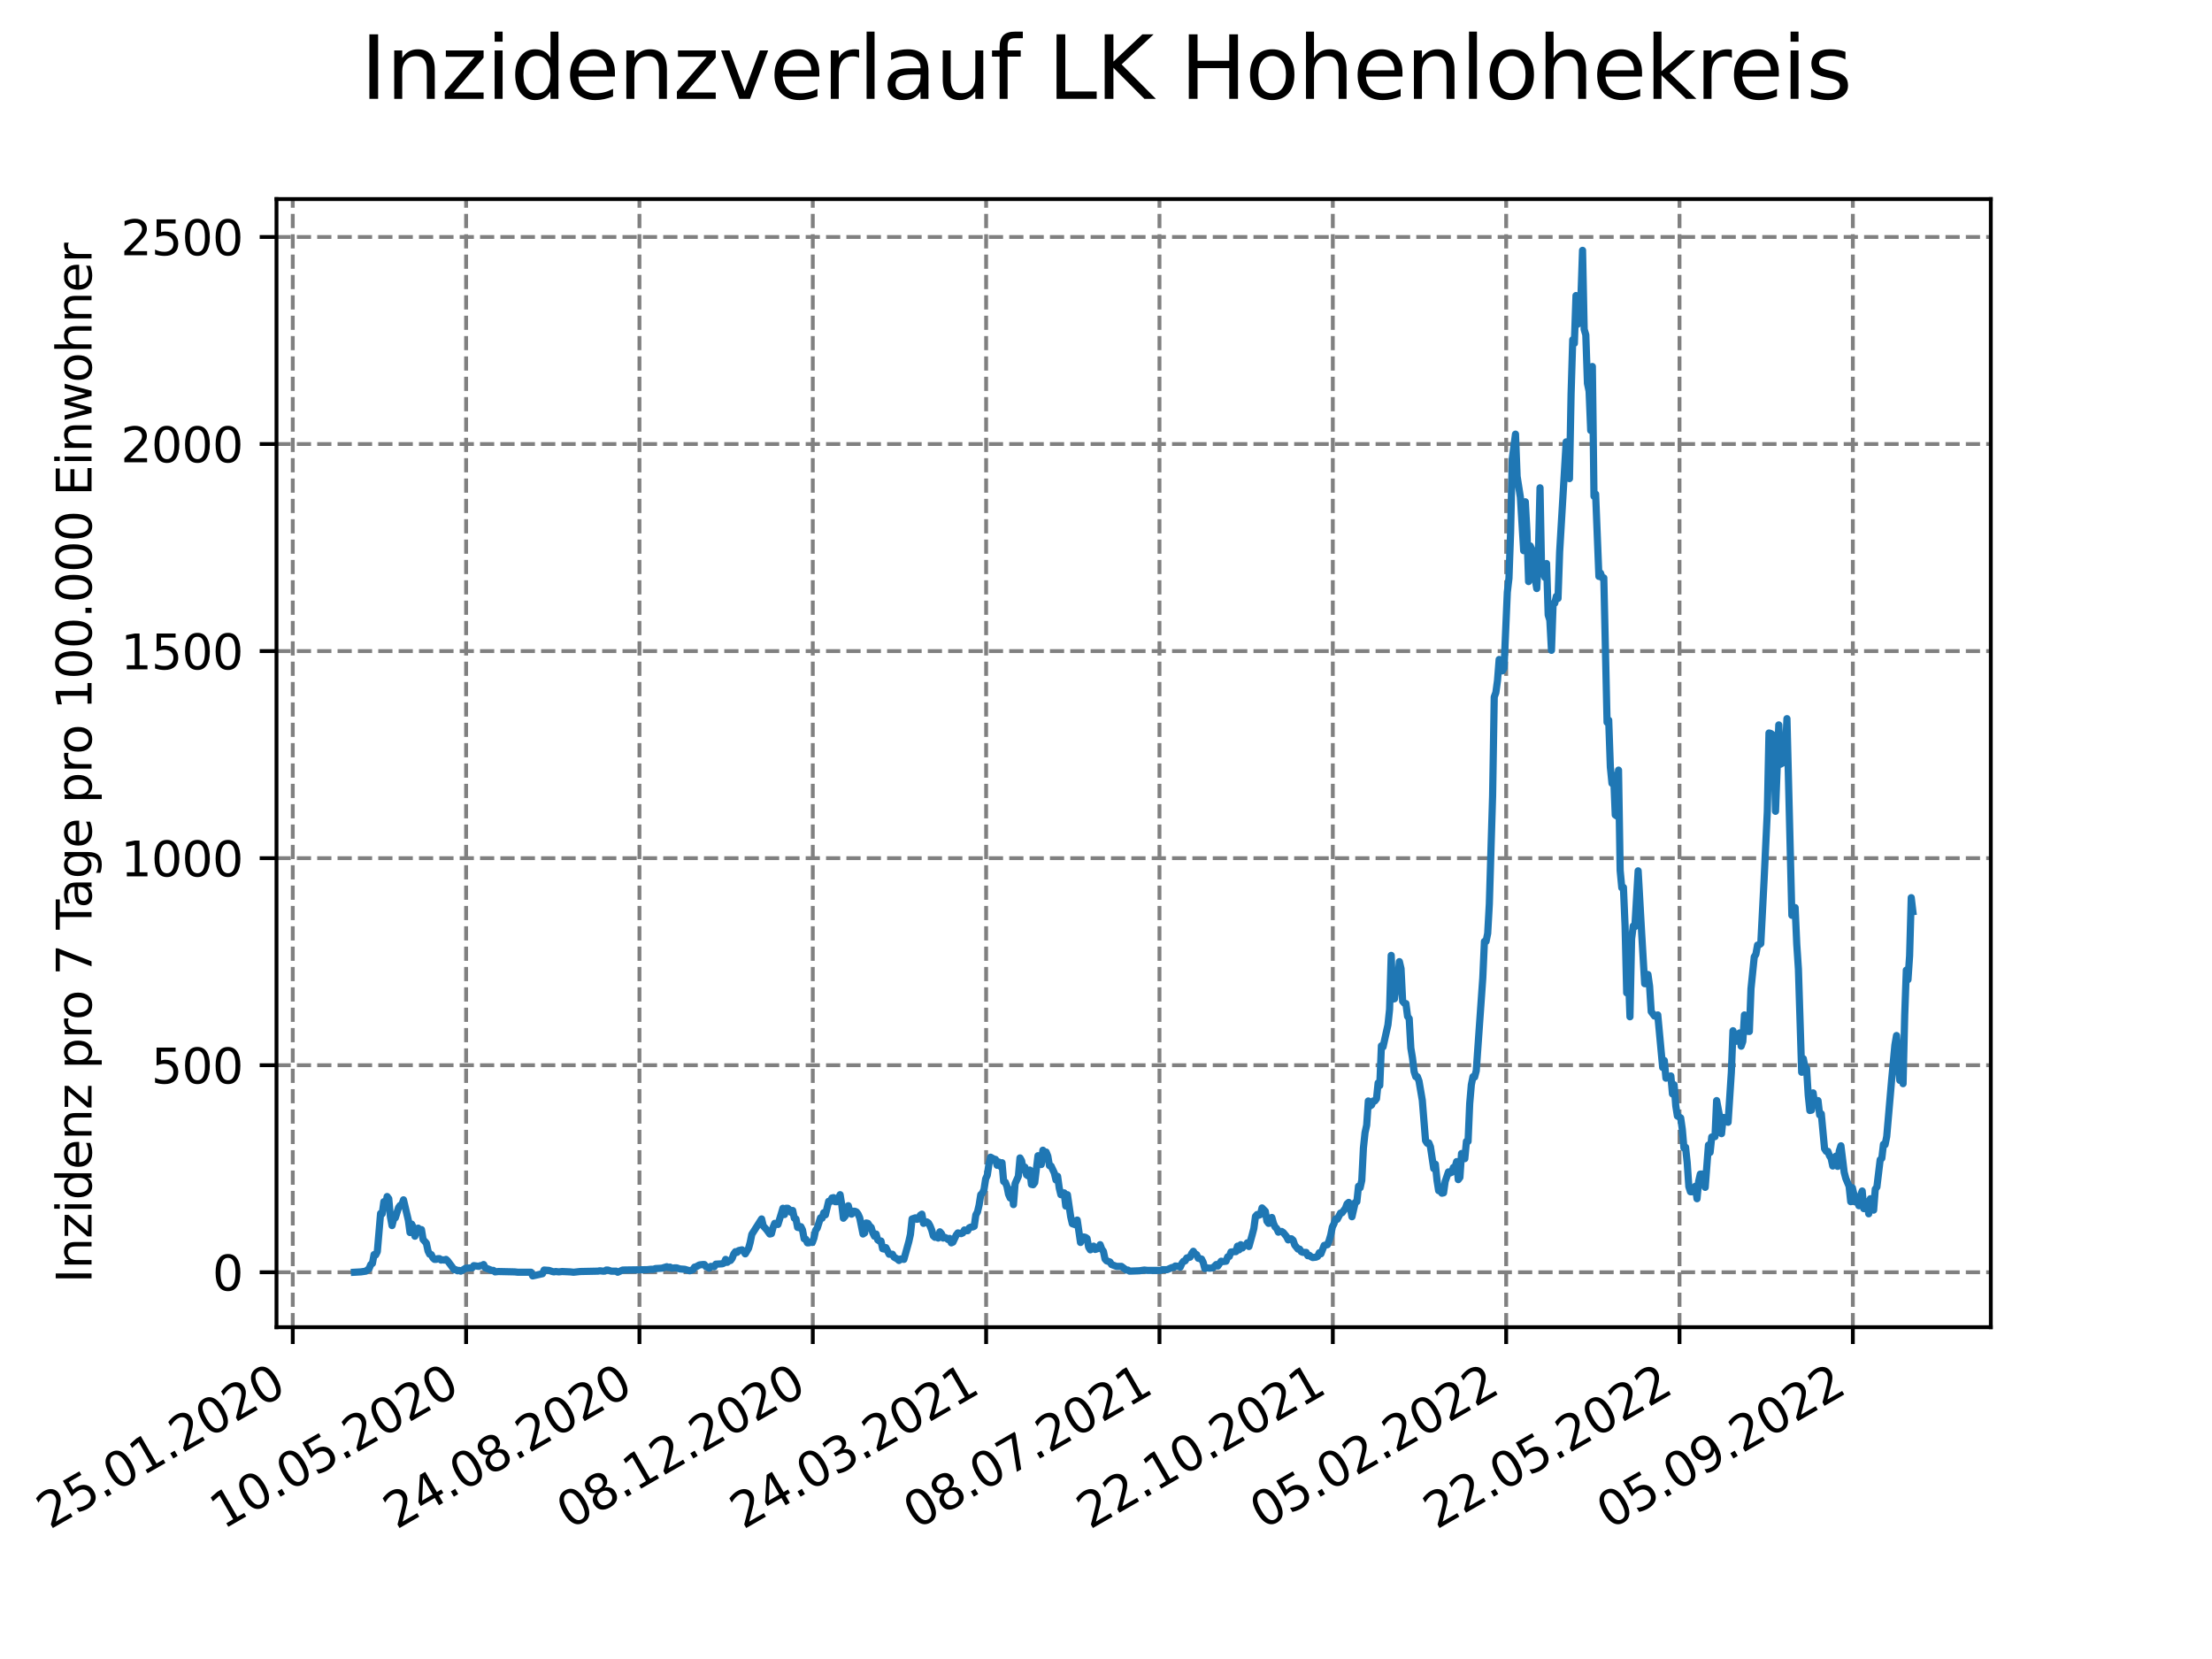 <?xml version="1.0" encoding="utf-8" standalone="no"?>
<!DOCTYPE svg PUBLIC "-//W3C//DTD SVG 1.1//EN"
  "http://www.w3.org/Graphics/SVG/1.1/DTD/svg11.dtd">
<svg xmlns:xlink="http://www.w3.org/1999/xlink" width="460.8pt" height="345.6pt" viewBox="0 0 460.8 345.6" xmlns="http://www.w3.org/2000/svg" version="1.1">
 <defs>
  <style type="text/css">*{stroke-linejoin: round; stroke-linecap: butt}</style>
 </defs>
 <g id="figure_1">
  <g id="patch_1">
   <path d="M 0 345.6 
L 460.8 345.6 
L 460.8 0 
L 0 0 
z
" style="fill: #ffffff"/>
  </g>
  <g id="axes_1">
   <g id="patch_2">
    <path d="M 57.6 276.48 
L 414.72 276.48 
L 414.72 41.472 
L 57.6 41.472 
z
" style="fill: #ffffff"/>
   </g>
   <g id="matplotlib.axis_1">
    <g id="xtick_1">
     <g id="line2d_1">
      <path d="M 60.987 276.48 
L 60.987 41.472 
" clip-path="url(#p033a24cb5e)" style="fill: none; stroke-dasharray: 2.96,1.28; stroke-dashoffset: 0; stroke: #808080; stroke-width: 0.8"/>
     </g>
     <g id="line2d_2">
      <defs>
       <path id="m4dcc9a83a9" d="M 0 0 
L 0 3.5 
" style="stroke: #000000; stroke-width: 0.8"/>
      </defs>
      <g>
       <use xlink:href="#m4dcc9a83a9" x="60.987" y="276.48" style="stroke: #000000; stroke-width: 0.8"/>
      </g>
     </g>
     <g id="text_1">
      <!-- 25.01.2020 -->
      <g transform="translate(10.362 318.689) rotate(-30) scale(0.1 -0.1)">
       <defs>
        <path id="DejaVuSans-32" d="M 1228 531 
L 3431 531 
L 3431 0 
L 469 0 
L 469 531 
Q 828 903 1448 1529 
Q 2069 2156 2228 2338 
Q 2531 2678 2651 2914 
Q 2772 3150 2772 3378 
Q 2772 3750 2511 3984 
Q 2250 4219 1831 4219 
Q 1534 4219 1204 4116 
Q 875 4013 500 3803 
L 500 4441 
Q 881 4594 1212 4672 
Q 1544 4750 1819 4750 
Q 2544 4750 2975 4387 
Q 3406 4025 3406 3419 
Q 3406 3131 3298 2873 
Q 3191 2616 2906 2266 
Q 2828 2175 2409 1742 
Q 1991 1309 1228 531 
z
" transform="scale(0.016)"/>
        <path id="DejaVuSans-35" d="M 691 4666 
L 3169 4666 
L 3169 4134 
L 1269 4134 
L 1269 2991 
Q 1406 3038 1543 3061 
Q 1681 3084 1819 3084 
Q 2600 3084 3056 2656 
Q 3513 2228 3513 1497 
Q 3513 744 3044 326 
Q 2575 -91 1722 -91 
Q 1428 -91 1123 -41 
Q 819 9 494 109 
L 494 744 
Q 775 591 1075 516 
Q 1375 441 1709 441 
Q 2250 441 2565 725 
Q 2881 1009 2881 1497 
Q 2881 1984 2565 2268 
Q 2250 2553 1709 2553 
Q 1456 2553 1204 2497 
Q 953 2441 691 2322 
L 691 4666 
z
" transform="scale(0.016)"/>
        <path id="DejaVuSans-2e" d="M 684 794 
L 1344 794 
L 1344 0 
L 684 0 
L 684 794 
z
" transform="scale(0.016)"/>
        <path id="DejaVuSans-30" d="M 2034 4250 
Q 1547 4250 1301 3770 
Q 1056 3291 1056 2328 
Q 1056 1369 1301 889 
Q 1547 409 2034 409 
Q 2525 409 2770 889 
Q 3016 1369 3016 2328 
Q 3016 3291 2770 3770 
Q 2525 4250 2034 4250 
z
M 2034 4750 
Q 2819 4750 3233 4129 
Q 3647 3509 3647 2328 
Q 3647 1150 3233 529 
Q 2819 -91 2034 -91 
Q 1250 -91 836 529 
Q 422 1150 422 2328 
Q 422 3509 836 4129 
Q 1250 4750 2034 4750 
z
" transform="scale(0.016)"/>
        <path id="DejaVuSans-31" d="M 794 531 
L 1825 531 
L 1825 4091 
L 703 3866 
L 703 4441 
L 1819 4666 
L 2450 4666 
L 2450 531 
L 3481 531 
L 3481 0 
L 794 0 
L 794 531 
z
" transform="scale(0.016)"/>
       </defs>
       <use xlink:href="#DejaVuSans-32"/>
       <use xlink:href="#DejaVuSans-35" x="63.623"/>
       <use xlink:href="#DejaVuSans-2e" x="127.246"/>
       <use xlink:href="#DejaVuSans-30" x="159.033"/>
       <use xlink:href="#DejaVuSans-31" x="222.656"/>
       <use xlink:href="#DejaVuSans-2e" x="286.279"/>
       <use xlink:href="#DejaVuSans-32" x="318.066"/>
       <use xlink:href="#DejaVuSans-30" x="381.689"/>
       <use xlink:href="#DejaVuSans-32" x="445.312"/>
       <use xlink:href="#DejaVuSans-30" x="508.936"/>
      </g>
     </g>
    </g>
    <g id="xtick_2">
     <g id="line2d_3">
      <path d="M 97.097 276.48 
L 97.097 41.472 
" clip-path="url(#p033a24cb5e)" style="fill: none; stroke-dasharray: 2.96,1.28; stroke-dashoffset: 0; stroke: #808080; stroke-width: 0.8"/>
     </g>
     <g id="line2d_4">
      <g>
       <use xlink:href="#m4dcc9a83a9" x="97.097" y="276.48" style="stroke: #000000; stroke-width: 0.8"/>
      </g>
     </g>
     <g id="text_2">
      <!-- 10.05.2020 -->
      <g transform="translate(46.472 318.689) rotate(-30) scale(0.1 -0.1)">
       <use xlink:href="#DejaVuSans-31"/>
       <use xlink:href="#DejaVuSans-30" x="63.623"/>
       <use xlink:href="#DejaVuSans-2e" x="127.246"/>
       <use xlink:href="#DejaVuSans-30" x="159.033"/>
       <use xlink:href="#DejaVuSans-35" x="222.656"/>
       <use xlink:href="#DejaVuSans-2e" x="286.279"/>
       <use xlink:href="#DejaVuSans-32" x="318.066"/>
       <use xlink:href="#DejaVuSans-30" x="381.689"/>
       <use xlink:href="#DejaVuSans-32" x="445.312"/>
       <use xlink:href="#DejaVuSans-30" x="508.936"/>
      </g>
     </g>
    </g>
    <g id="xtick_3">
     <g id="line2d_5">
      <path d="M 133.208 276.48 
L 133.208 41.472 
" clip-path="url(#p033a24cb5e)" style="fill: none; stroke-dasharray: 2.96,1.28; stroke-dashoffset: 0; stroke: #808080; stroke-width: 0.8"/>
     </g>
     <g id="line2d_6">
      <g>
       <use xlink:href="#m4dcc9a83a9" x="133.208" y="276.48" style="stroke: #000000; stroke-width: 0.8"/>
      </g>
     </g>
     <g id="text_3">
      <!-- 24.08.2020 -->
      <g transform="translate(82.583 318.689) rotate(-30) scale(0.1 -0.1)">
       <defs>
        <path id="DejaVuSans-34" d="M 2419 4116 
L 825 1625 
L 2419 1625 
L 2419 4116 
z
M 2253 4666 
L 3047 4666 
L 3047 1625 
L 3713 1625 
L 3713 1100 
L 3047 1100 
L 3047 0 
L 2419 0 
L 2419 1100 
L 313 1100 
L 313 1709 
L 2253 4666 
z
" transform="scale(0.016)"/>
        <path id="DejaVuSans-38" d="M 2034 2216 
Q 1584 2216 1326 1975 
Q 1069 1734 1069 1313 
Q 1069 891 1326 650 
Q 1584 409 2034 409 
Q 2484 409 2743 651 
Q 3003 894 3003 1313 
Q 3003 1734 2745 1975 
Q 2488 2216 2034 2216 
z
M 1403 2484 
Q 997 2584 770 2862 
Q 544 3141 544 3541 
Q 544 4100 942 4425 
Q 1341 4750 2034 4750 
Q 2731 4750 3128 4425 
Q 3525 4100 3525 3541 
Q 3525 3141 3298 2862 
Q 3072 2584 2669 2484 
Q 3125 2378 3379 2068 
Q 3634 1759 3634 1313 
Q 3634 634 3220 271 
Q 2806 -91 2034 -91 
Q 1263 -91 848 271 
Q 434 634 434 1313 
Q 434 1759 690 2068 
Q 947 2378 1403 2484 
z
M 1172 3481 
Q 1172 3119 1398 2916 
Q 1625 2713 2034 2713 
Q 2441 2713 2670 2916 
Q 2900 3119 2900 3481 
Q 2900 3844 2670 4047 
Q 2441 4250 2034 4250 
Q 1625 4250 1398 4047 
Q 1172 3844 1172 3481 
z
" transform="scale(0.016)"/>
       </defs>
       <use xlink:href="#DejaVuSans-32"/>
       <use xlink:href="#DejaVuSans-34" x="63.623"/>
       <use xlink:href="#DejaVuSans-2e" x="127.246"/>
       <use xlink:href="#DejaVuSans-30" x="159.033"/>
       <use xlink:href="#DejaVuSans-38" x="222.656"/>
       <use xlink:href="#DejaVuSans-2e" x="286.279"/>
       <use xlink:href="#DejaVuSans-32" x="318.066"/>
       <use xlink:href="#DejaVuSans-30" x="381.689"/>
       <use xlink:href="#DejaVuSans-32" x="445.312"/>
       <use xlink:href="#DejaVuSans-30" x="508.936"/>
      </g>
     </g>
    </g>
    <g id="xtick_4">
     <g id="line2d_7">
      <path d="M 169.319 276.48 
L 169.319 41.472 
" clip-path="url(#p033a24cb5e)" style="fill: none; stroke-dasharray: 2.96,1.28; stroke-dashoffset: 0; stroke: #808080; stroke-width: 0.8"/>
     </g>
     <g id="line2d_8">
      <g>
       <use xlink:href="#m4dcc9a83a9" x="169.319" y="276.48" style="stroke: #000000; stroke-width: 0.8"/>
      </g>
     </g>
     <g id="text_4">
      <!-- 08.12.2020 -->
      <g transform="translate(118.693 318.689) rotate(-30) scale(0.1 -0.1)">
       <use xlink:href="#DejaVuSans-30"/>
       <use xlink:href="#DejaVuSans-38" x="63.623"/>
       <use xlink:href="#DejaVuSans-2e" x="127.246"/>
       <use xlink:href="#DejaVuSans-31" x="159.033"/>
       <use xlink:href="#DejaVuSans-32" x="222.656"/>
       <use xlink:href="#DejaVuSans-2e" x="286.279"/>
       <use xlink:href="#DejaVuSans-32" x="318.066"/>
       <use xlink:href="#DejaVuSans-30" x="381.689"/>
       <use xlink:href="#DejaVuSans-32" x="445.312"/>
       <use xlink:href="#DejaVuSans-30" x="508.936"/>
      </g>
     </g>
    </g>
    <g id="xtick_5">
     <g id="line2d_9">
      <path d="M 205.429 276.48 
L 205.429 41.472 
" clip-path="url(#p033a24cb5e)" style="fill: none; stroke-dasharray: 2.96,1.28; stroke-dashoffset: 0; stroke: #808080; stroke-width: 0.8"/>
     </g>
     <g id="line2d_10">
      <g>
       <use xlink:href="#m4dcc9a83a9" x="205.429" y="276.48" style="stroke: #000000; stroke-width: 0.8"/>
      </g>
     </g>
     <g id="text_5">
      <!-- 24.03.2021 -->
      <g transform="translate(154.804 318.689) rotate(-30) scale(0.1 -0.1)">
       <defs>
        <path id="DejaVuSans-33" d="M 2597 2516 
Q 3050 2419 3304 2112 
Q 3559 1806 3559 1356 
Q 3559 666 3084 287 
Q 2609 -91 1734 -91 
Q 1441 -91 1130 -33 
Q 819 25 488 141 
L 488 750 
Q 750 597 1062 519 
Q 1375 441 1716 441 
Q 2309 441 2620 675 
Q 2931 909 2931 1356 
Q 2931 1769 2642 2001 
Q 2353 2234 1838 2234 
L 1294 2234 
L 1294 2753 
L 1863 2753 
Q 2328 2753 2575 2939 
Q 2822 3125 2822 3475 
Q 2822 3834 2567 4026 
Q 2313 4219 1838 4219 
Q 1578 4219 1281 4162 
Q 984 4106 628 3988 
L 628 4550 
Q 988 4650 1302 4700 
Q 1616 4750 1894 4750 
Q 2613 4750 3031 4423 
Q 3450 4097 3450 3541 
Q 3450 3153 3228 2886 
Q 3006 2619 2597 2516 
z
" transform="scale(0.016)"/>
       </defs>
       <use xlink:href="#DejaVuSans-32"/>
       <use xlink:href="#DejaVuSans-34" x="63.623"/>
       <use xlink:href="#DejaVuSans-2e" x="127.246"/>
       <use xlink:href="#DejaVuSans-30" x="159.033"/>
       <use xlink:href="#DejaVuSans-33" x="222.656"/>
       <use xlink:href="#DejaVuSans-2e" x="286.279"/>
       <use xlink:href="#DejaVuSans-32" x="318.066"/>
       <use xlink:href="#DejaVuSans-30" x="381.689"/>
       <use xlink:href="#DejaVuSans-32" x="445.312"/>
       <use xlink:href="#DejaVuSans-31" x="508.936"/>
      </g>
     </g>
    </g>
    <g id="xtick_6">
     <g id="line2d_11">
      <path d="M 241.54 276.48 
L 241.54 41.472 
" clip-path="url(#p033a24cb5e)" style="fill: none; stroke-dasharray: 2.96,1.28; stroke-dashoffset: 0; stroke: #808080; stroke-width: 0.8"/>
     </g>
     <g id="line2d_12">
      <g>
       <use xlink:href="#m4dcc9a83a9" x="241.54" y="276.48" style="stroke: #000000; stroke-width: 0.8"/>
      </g>
     </g>
     <g id="text_6">
      <!-- 08.07.2021 -->
      <g transform="translate(190.914 318.689) rotate(-30) scale(0.1 -0.1)">
       <defs>
        <path id="DejaVuSans-37" d="M 525 4666 
L 3525 4666 
L 3525 4397 
L 1831 0 
L 1172 0 
L 2766 4134 
L 525 4134 
L 525 4666 
z
" transform="scale(0.016)"/>
       </defs>
       <use xlink:href="#DejaVuSans-30"/>
       <use xlink:href="#DejaVuSans-38" x="63.623"/>
       <use xlink:href="#DejaVuSans-2e" x="127.246"/>
       <use xlink:href="#DejaVuSans-30" x="159.033"/>
       <use xlink:href="#DejaVuSans-37" x="222.656"/>
       <use xlink:href="#DejaVuSans-2e" x="286.279"/>
       <use xlink:href="#DejaVuSans-32" x="318.066"/>
       <use xlink:href="#DejaVuSans-30" x="381.689"/>
       <use xlink:href="#DejaVuSans-32" x="445.312"/>
       <use xlink:href="#DejaVuSans-31" x="508.936"/>
      </g>
     </g>
    </g>
    <g id="xtick_7">
     <g id="line2d_13">
      <path d="M 277.65 276.48 
L 277.65 41.472 
" clip-path="url(#p033a24cb5e)" style="fill: none; stroke-dasharray: 2.96,1.28; stroke-dashoffset: 0; stroke: #808080; stroke-width: 0.8"/>
     </g>
     <g id="line2d_14">
      <g>
       <use xlink:href="#m4dcc9a83a9" x="277.65" y="276.48" style="stroke: #000000; stroke-width: 0.8"/>
      </g>
     </g>
     <g id="text_7">
      <!-- 22.10.2021 -->
      <g transform="translate(227.025 318.689) rotate(-30) scale(0.1 -0.1)">
       <use xlink:href="#DejaVuSans-32"/>
       <use xlink:href="#DejaVuSans-32" x="63.623"/>
       <use xlink:href="#DejaVuSans-2e" x="127.246"/>
       <use xlink:href="#DejaVuSans-31" x="159.033"/>
       <use xlink:href="#DejaVuSans-30" x="222.656"/>
       <use xlink:href="#DejaVuSans-2e" x="286.279"/>
       <use xlink:href="#DejaVuSans-32" x="318.066"/>
       <use xlink:href="#DejaVuSans-30" x="381.689"/>
       <use xlink:href="#DejaVuSans-32" x="445.312"/>
       <use xlink:href="#DejaVuSans-31" x="508.936"/>
      </g>
     </g>
    </g>
    <g id="xtick_8">
     <g id="line2d_15">
      <path d="M 313.761 276.48 
L 313.761 41.472 
" clip-path="url(#p033a24cb5e)" style="fill: none; stroke-dasharray: 2.96,1.28; stroke-dashoffset: 0; stroke: #808080; stroke-width: 0.8"/>
     </g>
     <g id="line2d_16">
      <g>
       <use xlink:href="#m4dcc9a83a9" x="313.761" y="276.48" style="stroke: #000000; stroke-width: 0.8"/>
      </g>
     </g>
     <g id="text_8">
      <!-- 05.02.2022 -->
      <g transform="translate(263.136 318.689) rotate(-30) scale(0.1 -0.1)">
       <use xlink:href="#DejaVuSans-30"/>
       <use xlink:href="#DejaVuSans-35" x="63.623"/>
       <use xlink:href="#DejaVuSans-2e" x="127.246"/>
       <use xlink:href="#DejaVuSans-30" x="159.033"/>
       <use xlink:href="#DejaVuSans-32" x="222.656"/>
       <use xlink:href="#DejaVuSans-2e" x="286.279"/>
       <use xlink:href="#DejaVuSans-32" x="318.066"/>
       <use xlink:href="#DejaVuSans-30" x="381.689"/>
       <use xlink:href="#DejaVuSans-32" x="445.312"/>
       <use xlink:href="#DejaVuSans-32" x="508.936"/>
      </g>
     </g>
    </g>
    <g id="xtick_9">
     <g id="line2d_17">
      <path d="M 349.871 276.48 
L 349.871 41.472 
" clip-path="url(#p033a24cb5e)" style="fill: none; stroke-dasharray: 2.96,1.28; stroke-dashoffset: 0; stroke: #808080; stroke-width: 0.8"/>
     </g>
     <g id="line2d_18">
      <g>
       <use xlink:href="#m4dcc9a83a9" x="349.871" y="276.48" style="stroke: #000000; stroke-width: 0.8"/>
      </g>
     </g>
     <g id="text_9">
      <!-- 22.05.2022 -->
      <g transform="translate(299.246 318.689) rotate(-30) scale(0.1 -0.1)">
       <use xlink:href="#DejaVuSans-32"/>
       <use xlink:href="#DejaVuSans-32" x="63.623"/>
       <use xlink:href="#DejaVuSans-2e" x="127.246"/>
       <use xlink:href="#DejaVuSans-30" x="159.033"/>
       <use xlink:href="#DejaVuSans-35" x="222.656"/>
       <use xlink:href="#DejaVuSans-2e" x="286.279"/>
       <use xlink:href="#DejaVuSans-32" x="318.066"/>
       <use xlink:href="#DejaVuSans-30" x="381.689"/>
       <use xlink:href="#DejaVuSans-32" x="445.312"/>
       <use xlink:href="#DejaVuSans-32" x="508.936"/>
      </g>
     </g>
    </g>
    <g id="xtick_10">
     <g id="line2d_19">
      <path d="M 385.982 276.48 
L 385.982 41.472 
" clip-path="url(#p033a24cb5e)" style="fill: none; stroke-dasharray: 2.96,1.28; stroke-dashoffset: 0; stroke: #808080; stroke-width: 0.8"/>
     </g>
     <g id="line2d_20">
      <g>
       <use xlink:href="#m4dcc9a83a9" x="385.982" y="276.48" style="stroke: #000000; stroke-width: 0.8"/>
      </g>
     </g>
     <g id="text_10">
      <!-- 05.09.2022 -->
      <g transform="translate(335.357 318.689) rotate(-30) scale(0.1 -0.1)">
       <defs>
        <path id="DejaVuSans-39" d="M 703 97 
L 703 672 
Q 941 559 1184 500 
Q 1428 441 1663 441 
Q 2288 441 2617 861 
Q 2947 1281 2994 2138 
Q 2813 1869 2534 1725 
Q 2256 1581 1919 1581 
Q 1219 1581 811 2004 
Q 403 2428 403 3163 
Q 403 3881 828 4315 
Q 1253 4750 1959 4750 
Q 2769 4750 3195 4129 
Q 3622 3509 3622 2328 
Q 3622 1225 3098 567 
Q 2575 -91 1691 -91 
Q 1453 -91 1209 -44 
Q 966 3 703 97 
z
M 1959 2075 
Q 2384 2075 2632 2365 
Q 2881 2656 2881 3163 
Q 2881 3666 2632 3958 
Q 2384 4250 1959 4250 
Q 1534 4250 1286 3958 
Q 1038 3666 1038 3163 
Q 1038 2656 1286 2365 
Q 1534 2075 1959 2075 
z
" transform="scale(0.016)"/>
       </defs>
       <use xlink:href="#DejaVuSans-30"/>
       <use xlink:href="#DejaVuSans-35" x="63.623"/>
       <use xlink:href="#DejaVuSans-2e" x="127.246"/>
       <use xlink:href="#DejaVuSans-30" x="159.033"/>
       <use xlink:href="#DejaVuSans-39" x="222.656"/>
       <use xlink:href="#DejaVuSans-2e" x="286.279"/>
       <use xlink:href="#DejaVuSans-32" x="318.066"/>
       <use xlink:href="#DejaVuSans-30" x="381.689"/>
       <use xlink:href="#DejaVuSans-32" x="445.312"/>
       <use xlink:href="#DejaVuSans-32" x="508.936"/>
      </g>
     </g>
    </g>
   </g>
   <g id="matplotlib.axis_2">
    <g id="ytick_1">
     <g id="line2d_21">
      <path d="M 57.6 265.032 
L 414.72 265.032 
" clip-path="url(#p033a24cb5e)" style="fill: none; stroke-dasharray: 2.96,1.28; stroke-dashoffset: 0; stroke: #808080; stroke-width: 0.8"/>
     </g>
     <g id="line2d_22">
      <defs>
       <path id="mb4930d13e1" d="M 0 0 
L -3.5 0 
" style="stroke: #000000; stroke-width: 0.8"/>
      </defs>
      <g>
       <use xlink:href="#mb4930d13e1" x="57.6" y="265.032" style="stroke: #000000; stroke-width: 0.8"/>
      </g>
     </g>
     <g id="text_11">
      <!-- 0 -->
      <g transform="translate(44.237 268.831) scale(0.1 -0.1)">
       <use xlink:href="#DejaVuSans-30"/>
      </g>
     </g>
    </g>
    <g id="ytick_2">
     <g id="line2d_23">
      <path d="M 57.6 221.899 
L 414.72 221.899 
" clip-path="url(#p033a24cb5e)" style="fill: none; stroke-dasharray: 2.96,1.28; stroke-dashoffset: 0; stroke: #808080; stroke-width: 0.8"/>
     </g>
     <g id="line2d_24">
      <g>
       <use xlink:href="#mb4930d13e1" x="57.6" y="221.899" style="stroke: #000000; stroke-width: 0.8"/>
      </g>
     </g>
     <g id="text_12">
      <!-- 500 -->
      <g transform="translate(31.512 225.699) scale(0.1 -0.1)">
       <use xlink:href="#DejaVuSans-35"/>
       <use xlink:href="#DejaVuSans-30" x="63.623"/>
       <use xlink:href="#DejaVuSans-30" x="127.246"/>
      </g>
     </g>
    </g>
    <g id="ytick_3">
     <g id="line2d_25">
      <path d="M 57.6 178.767 
L 414.72 178.767 
" clip-path="url(#p033a24cb5e)" style="fill: none; stroke-dasharray: 2.96,1.28; stroke-dashoffset: 0; stroke: #808080; stroke-width: 0.8"/>
     </g>
     <g id="line2d_26">
      <g>
       <use xlink:href="#mb4930d13e1" x="57.6" y="178.767" style="stroke: #000000; stroke-width: 0.8"/>
      </g>
     </g>
     <g id="text_13">
      <!-- 1000 -->
      <g transform="translate(25.15 182.566) scale(0.1 -0.1)">
       <use xlink:href="#DejaVuSans-31"/>
       <use xlink:href="#DejaVuSans-30" x="63.623"/>
       <use xlink:href="#DejaVuSans-30" x="127.246"/>
       <use xlink:href="#DejaVuSans-30" x="190.869"/>
      </g>
     </g>
    </g>
    <g id="ytick_4">
     <g id="line2d_27">
      <path d="M 57.6 135.634 
L 414.72 135.634 
" clip-path="url(#p033a24cb5e)" style="fill: none; stroke-dasharray: 2.96,1.28; stroke-dashoffset: 0; stroke: #808080; stroke-width: 0.8"/>
     </g>
     <g id="line2d_28">
      <g>
       <use xlink:href="#mb4930d13e1" x="57.6" y="135.634" style="stroke: #000000; stroke-width: 0.8"/>
      </g>
     </g>
     <g id="text_14">
      <!-- 1500 -->
      <g transform="translate(25.15 139.433) scale(0.1 -0.1)">
       <use xlink:href="#DejaVuSans-31"/>
       <use xlink:href="#DejaVuSans-35" x="63.623"/>
       <use xlink:href="#DejaVuSans-30" x="127.246"/>
       <use xlink:href="#DejaVuSans-30" x="190.869"/>
      </g>
     </g>
    </g>
    <g id="ytick_5">
     <g id="line2d_29">
      <path d="M 57.6 92.501 
L 414.72 92.501 
" clip-path="url(#p033a24cb5e)" style="fill: none; stroke-dasharray: 2.96,1.28; stroke-dashoffset: 0; stroke: #808080; stroke-width: 0.8"/>
     </g>
     <g id="line2d_30">
      <g>
       <use xlink:href="#mb4930d13e1" x="57.6" y="92.501" style="stroke: #000000; stroke-width: 0.8"/>
      </g>
     </g>
     <g id="text_15">
      <!-- 2000 -->
      <g transform="translate(25.15 96.301) scale(0.1 -0.1)">
       <use xlink:href="#DejaVuSans-32"/>
       <use xlink:href="#DejaVuSans-30" x="63.623"/>
       <use xlink:href="#DejaVuSans-30" x="127.246"/>
       <use xlink:href="#DejaVuSans-30" x="190.869"/>
      </g>
     </g>
    </g>
    <g id="ytick_6">
     <g id="line2d_31">
      <path d="M 57.6 49.369 
L 414.72 49.369 
" clip-path="url(#p033a24cb5e)" style="fill: none; stroke-dasharray: 2.96,1.28; stroke-dashoffset: 0; stroke: #808080; stroke-width: 0.8"/>
     </g>
     <g id="line2d_32">
      <g>
       <use xlink:href="#mb4930d13e1" x="57.6" y="49.369" style="stroke: #000000; stroke-width: 0.8"/>
      </g>
     </g>
     <g id="text_16">
      <!-- 2500 -->
      <g transform="translate(25.15 53.168) scale(0.1 -0.1)">
       <use xlink:href="#DejaVuSans-32"/>
       <use xlink:href="#DejaVuSans-35" x="63.623"/>
       <use xlink:href="#DejaVuSans-30" x="127.246"/>
       <use xlink:href="#DejaVuSans-30" x="190.869"/>
      </g>
     </g>
    </g>
    <g id="text_17">
     <!-- Inzidenz pro 7 Tage pro 100.000 Einwohner -->
     <g transform="translate(19.07 267.301) rotate(-90) scale(0.1 -0.1)">
      <defs>
       <path id="DejaVuSans-49" d="M 628 4666 
L 1259 4666 
L 1259 0 
L 628 0 
L 628 4666 
z
" transform="scale(0.016)"/>
       <path id="DejaVuSans-6e" d="M 3513 2113 
L 3513 0 
L 2938 0 
L 2938 2094 
Q 2938 2591 2744 2837 
Q 2550 3084 2163 3084 
Q 1697 3084 1428 2787 
Q 1159 2491 1159 1978 
L 1159 0 
L 581 0 
L 581 3500 
L 1159 3500 
L 1159 2956 
Q 1366 3272 1645 3428 
Q 1925 3584 2291 3584 
Q 2894 3584 3203 3211 
Q 3513 2838 3513 2113 
z
" transform="scale(0.016)"/>
       <path id="DejaVuSans-7a" d="M 353 3500 
L 3084 3500 
L 3084 2975 
L 922 459 
L 3084 459 
L 3084 0 
L 275 0 
L 275 525 
L 2438 3041 
L 353 3041 
L 353 3500 
z
" transform="scale(0.016)"/>
       <path id="DejaVuSans-69" d="M 603 3500 
L 1178 3500 
L 1178 0 
L 603 0 
L 603 3500 
z
M 603 4863 
L 1178 4863 
L 1178 4134 
L 603 4134 
L 603 4863 
z
" transform="scale(0.016)"/>
       <path id="DejaVuSans-64" d="M 2906 2969 
L 2906 4863 
L 3481 4863 
L 3481 0 
L 2906 0 
L 2906 525 
Q 2725 213 2448 61 
Q 2172 -91 1784 -91 
Q 1150 -91 751 415 
Q 353 922 353 1747 
Q 353 2572 751 3078 
Q 1150 3584 1784 3584 
Q 2172 3584 2448 3432 
Q 2725 3281 2906 2969 
z
M 947 1747 
Q 947 1113 1208 752 
Q 1469 391 1925 391 
Q 2381 391 2643 752 
Q 2906 1113 2906 1747 
Q 2906 2381 2643 2742 
Q 2381 3103 1925 3103 
Q 1469 3103 1208 2742 
Q 947 2381 947 1747 
z
" transform="scale(0.016)"/>
       <path id="DejaVuSans-65" d="M 3597 1894 
L 3597 1613 
L 953 1613 
Q 991 1019 1311 708 
Q 1631 397 2203 397 
Q 2534 397 2845 478 
Q 3156 559 3463 722 
L 3463 178 
Q 3153 47 2828 -22 
Q 2503 -91 2169 -91 
Q 1331 -91 842 396 
Q 353 884 353 1716 
Q 353 2575 817 3079 
Q 1281 3584 2069 3584 
Q 2775 3584 3186 3129 
Q 3597 2675 3597 1894 
z
M 3022 2063 
Q 3016 2534 2758 2815 
Q 2500 3097 2075 3097 
Q 1594 3097 1305 2825 
Q 1016 2553 972 2059 
L 3022 2063 
z
" transform="scale(0.016)"/>
       <path id="DejaVuSans-20" transform="scale(0.016)"/>
       <path id="DejaVuSans-70" d="M 1159 525 
L 1159 -1331 
L 581 -1331 
L 581 3500 
L 1159 3500 
L 1159 2969 
Q 1341 3281 1617 3432 
Q 1894 3584 2278 3584 
Q 2916 3584 3314 3078 
Q 3713 2572 3713 1747 
Q 3713 922 3314 415 
Q 2916 -91 2278 -91 
Q 1894 -91 1617 61 
Q 1341 213 1159 525 
z
M 3116 1747 
Q 3116 2381 2855 2742 
Q 2594 3103 2138 3103 
Q 1681 3103 1420 2742 
Q 1159 2381 1159 1747 
Q 1159 1113 1420 752 
Q 1681 391 2138 391 
Q 2594 391 2855 752 
Q 3116 1113 3116 1747 
z
" transform="scale(0.016)"/>
       <path id="DejaVuSans-72" d="M 2631 2963 
Q 2534 3019 2420 3045 
Q 2306 3072 2169 3072 
Q 1681 3072 1420 2755 
Q 1159 2438 1159 1844 
L 1159 0 
L 581 0 
L 581 3500 
L 1159 3500 
L 1159 2956 
Q 1341 3275 1631 3429 
Q 1922 3584 2338 3584 
Q 2397 3584 2469 3576 
Q 2541 3569 2628 3553 
L 2631 2963 
z
" transform="scale(0.016)"/>
       <path id="DejaVuSans-6f" d="M 1959 3097 
Q 1497 3097 1228 2736 
Q 959 2375 959 1747 
Q 959 1119 1226 758 
Q 1494 397 1959 397 
Q 2419 397 2687 759 
Q 2956 1122 2956 1747 
Q 2956 2369 2687 2733 
Q 2419 3097 1959 3097 
z
M 1959 3584 
Q 2709 3584 3137 3096 
Q 3566 2609 3566 1747 
Q 3566 888 3137 398 
Q 2709 -91 1959 -91 
Q 1206 -91 779 398 
Q 353 888 353 1747 
Q 353 2609 779 3096 
Q 1206 3584 1959 3584 
z
" transform="scale(0.016)"/>
       <path id="DejaVuSans-54" d="M -19 4666 
L 3928 4666 
L 3928 4134 
L 2272 4134 
L 2272 0 
L 1638 0 
L 1638 4134 
L -19 4134 
L -19 4666 
z
" transform="scale(0.016)"/>
       <path id="DejaVuSans-61" d="M 2194 1759 
Q 1497 1759 1228 1600 
Q 959 1441 959 1056 
Q 959 750 1161 570 
Q 1363 391 1709 391 
Q 2188 391 2477 730 
Q 2766 1069 2766 1631 
L 2766 1759 
L 2194 1759 
z
M 3341 1997 
L 3341 0 
L 2766 0 
L 2766 531 
Q 2569 213 2275 61 
Q 1981 -91 1556 -91 
Q 1019 -91 701 211 
Q 384 513 384 1019 
Q 384 1609 779 1909 
Q 1175 2209 1959 2209 
L 2766 2209 
L 2766 2266 
Q 2766 2663 2505 2880 
Q 2244 3097 1772 3097 
Q 1472 3097 1187 3025 
Q 903 2953 641 2809 
L 641 3341 
Q 956 3463 1253 3523 
Q 1550 3584 1831 3584 
Q 2591 3584 2966 3190 
Q 3341 2797 3341 1997 
z
" transform="scale(0.016)"/>
       <path id="DejaVuSans-67" d="M 2906 1791 
Q 2906 2416 2648 2759 
Q 2391 3103 1925 3103 
Q 1463 3103 1205 2759 
Q 947 2416 947 1791 
Q 947 1169 1205 825 
Q 1463 481 1925 481 
Q 2391 481 2648 825 
Q 2906 1169 2906 1791 
z
M 3481 434 
Q 3481 -459 3084 -895 
Q 2688 -1331 1869 -1331 
Q 1566 -1331 1297 -1286 
Q 1028 -1241 775 -1147 
L 775 -588 
Q 1028 -725 1275 -790 
Q 1522 -856 1778 -856 
Q 2344 -856 2625 -561 
Q 2906 -266 2906 331 
L 2906 616 
Q 2728 306 2450 153 
Q 2172 0 1784 0 
Q 1141 0 747 490 
Q 353 981 353 1791 
Q 353 2603 747 3093 
Q 1141 3584 1784 3584 
Q 2172 3584 2450 3431 
Q 2728 3278 2906 2969 
L 2906 3500 
L 3481 3500 
L 3481 434 
z
" transform="scale(0.016)"/>
       <path id="DejaVuSans-45" d="M 628 4666 
L 3578 4666 
L 3578 4134 
L 1259 4134 
L 1259 2753 
L 3481 2753 
L 3481 2222 
L 1259 2222 
L 1259 531 
L 3634 531 
L 3634 0 
L 628 0 
L 628 4666 
z
" transform="scale(0.016)"/>
       <path id="DejaVuSans-77" d="M 269 3500 
L 844 3500 
L 1563 769 
L 2278 3500 
L 2956 3500 
L 3675 769 
L 4391 3500 
L 4966 3500 
L 4050 0 
L 3372 0 
L 2619 2869 
L 1863 0 
L 1184 0 
L 269 3500 
z
" transform="scale(0.016)"/>
       <path id="DejaVuSans-68" d="M 3513 2113 
L 3513 0 
L 2938 0 
L 2938 2094 
Q 2938 2591 2744 2837 
Q 2550 3084 2163 3084 
Q 1697 3084 1428 2787 
Q 1159 2491 1159 1978 
L 1159 0 
L 581 0 
L 581 4863 
L 1159 4863 
L 1159 2956 
Q 1366 3272 1645 3428 
Q 1925 3584 2291 3584 
Q 2894 3584 3203 3211 
Q 3513 2838 3513 2113 
z
" transform="scale(0.016)"/>
      </defs>
      <use xlink:href="#DejaVuSans-49"/>
      <use xlink:href="#DejaVuSans-6e" x="29.492"/>
      <use xlink:href="#DejaVuSans-7a" x="92.871"/>
      <use xlink:href="#DejaVuSans-69" x="145.361"/>
      <use xlink:href="#DejaVuSans-64" x="173.145"/>
      <use xlink:href="#DejaVuSans-65" x="236.621"/>
      <use xlink:href="#DejaVuSans-6e" x="298.145"/>
      <use xlink:href="#DejaVuSans-7a" x="361.523"/>
      <use xlink:href="#DejaVuSans-20" x="414.014"/>
      <use xlink:href="#DejaVuSans-70" x="445.801"/>
      <use xlink:href="#DejaVuSans-72" x="509.277"/>
      <use xlink:href="#DejaVuSans-6f" x="548.141"/>
      <use xlink:href="#DejaVuSans-20" x="609.322"/>
      <use xlink:href="#DejaVuSans-37" x="641.109"/>
      <use xlink:href="#DejaVuSans-20" x="704.732"/>
      <use xlink:href="#DejaVuSans-54" x="736.52"/>
      <use xlink:href="#DejaVuSans-61" x="781.104"/>
      <use xlink:href="#DejaVuSans-67" x="842.383"/>
      <use xlink:href="#DejaVuSans-65" x="905.859"/>
      <use xlink:href="#DejaVuSans-20" x="967.383"/>
      <use xlink:href="#DejaVuSans-70" x="999.17"/>
      <use xlink:href="#DejaVuSans-72" x="1062.646"/>
      <use xlink:href="#DejaVuSans-6f" x="1101.51"/>
      <use xlink:href="#DejaVuSans-20" x="1162.691"/>
      <use xlink:href="#DejaVuSans-31" x="1194.479"/>
      <use xlink:href="#DejaVuSans-30" x="1258.102"/>
      <use xlink:href="#DejaVuSans-30" x="1321.725"/>
      <use xlink:href="#DejaVuSans-2e" x="1385.348"/>
      <use xlink:href="#DejaVuSans-30" x="1417.135"/>
      <use xlink:href="#DejaVuSans-30" x="1480.758"/>
      <use xlink:href="#DejaVuSans-30" x="1544.381"/>
      <use xlink:href="#DejaVuSans-20" x="1608.004"/>
      <use xlink:href="#DejaVuSans-45" x="1639.791"/>
      <use xlink:href="#DejaVuSans-69" x="1702.975"/>
      <use xlink:href="#DejaVuSans-6e" x="1730.758"/>
      <use xlink:href="#DejaVuSans-77" x="1794.137"/>
      <use xlink:href="#DejaVuSans-6f" x="1875.924"/>
      <use xlink:href="#DejaVuSans-68" x="1937.105"/>
      <use xlink:href="#DejaVuSans-6e" x="2000.484"/>
      <use xlink:href="#DejaVuSans-65" x="2063.863"/>
      <use xlink:href="#DejaVuSans-72" x="2125.387"/>
     </g>
    </g>
   </g>
   <g id="line2d_33">
    <path d="M 73.833 265.032 
L 75.195 264.955 
L 76.217 264.802 
L 76.899 264.266 
L 77.239 263.424 
L 77.58 263.194 
L 77.921 261.356 
L 78.261 261.433 
L 78.602 260.744 
L 79.283 252.78 
L 79.624 252.857 
L 79.965 250.33 
L 80.305 251.172 
L 80.646 249.258 
L 80.987 249.717 
L 81.327 253.469 
L 81.668 255.307 
L 82.009 253.929 
L 82.349 253.699 
L 83.031 251.555 
L 83.371 251.095 
L 83.712 250.942 
L 84.053 249.947 
L 85.075 254.235 
L 85.415 256.762 
L 85.756 255.001 
L 86.097 255.69 
L 86.437 257.528 
L 86.778 256.073 
L 87.119 255.843 
L 87.459 256.379 
L 87.8 256.149 
L 88.141 258.217 
L 88.822 258.983 
L 89.163 260.591 
L 89.503 261.28 
L 89.844 261.356 
L 90.185 262.046 
L 90.525 262.352 
L 90.866 262.352 
L 91.207 262.199 
L 91.547 262.199 
L 91.888 262.505 
L 92.229 262.429 
L 92.569 262.505 
L 92.91 262.352 
L 93.251 262.658 
L 94.613 264.496 
L 94.954 264.496 
L 95.295 264.726 
L 95.635 264.649 
L 95.976 264.802 
L 96.657 264.419 
L 96.998 264.19 
L 98.361 264.113 
L 98.701 263.654 
L 99.723 263.807 
L 100.064 263.654 
L 100.405 263.654 
L 100.745 263.424 
L 101.086 264.113 
L 102.449 264.649 
L 102.789 264.649 
L 103.13 264.955 
L 103.811 264.879 
L 107.218 264.955 
L 107.899 265.032 
L 110.625 265.032 
L 110.965 265.798 
L 113.009 265.338 
L 113.35 264.573 
L 114.372 264.649 
L 115.053 264.879 
L 115.394 264.955 
L 115.735 264.879 
L 116.416 264.955 
L 117.097 264.879 
L 118.801 264.955 
L 119.482 265.032 
L 120.163 264.955 
L 120.845 264.879 
L 124.592 264.802 
L 124.933 264.726 
L 125.614 264.802 
L 125.955 264.802 
L 126.295 264.573 
L 126.636 264.573 
L 127.317 264.802 
L 128.339 264.802 
L 128.68 265.032 
L 129.702 264.573 
L 134.812 264.496 
L 135.493 264.419 
L 136.175 264.419 
L 136.515 264.266 
L 137.878 264.19 
L 138.9 263.883 
L 139.241 264.037 
L 139.581 263.96 
L 139.922 264.19 
L 140.603 264.113 
L 140.944 264.113 
L 141.625 264.343 
L 142.647 264.419 
L 143.669 264.726 
L 144.351 264.496 
L 144.691 263.96 
L 145.032 263.883 
L 145.713 263.501 
L 146.395 263.424 
L 146.735 263.424 
L 147.076 263.883 
L 147.417 263.96 
L 147.757 264.19 
L 148.098 263.807 
L 148.779 263.883 
L 149.12 263.347 
L 150.483 263.271 
L 150.823 263.118 
L 151.164 262.352 
L 151.505 262.965 
L 151.845 262.658 
L 152.186 262.582 
L 152.527 262.122 
L 152.867 261.203 
L 153.208 260.744 
L 153.549 260.897 
L 153.889 260.514 
L 154.571 260.361 
L 154.911 260.667 
L 155.252 261.203 
L 155.933 260.055 
L 156.274 258.83 
L 156.615 257.145 
L 157.296 256.073 
L 158.659 253.929 
L 158.999 255.384 
L 159.681 256.149 
L 160.362 257.068 
L 160.703 256.992 
L 161.043 255.69 
L 161.384 254.848 
L 162.065 255.077 
L 162.747 252.857 
L 163.087 251.708 
L 163.428 253.01 
L 163.769 251.708 
L 164.109 251.708 
L 164.45 252.014 
L 164.791 252.55 
L 165.131 252.168 
L 165.472 253.776 
L 165.813 253.929 
L 166.153 255.69 
L 166.494 255.767 
L 166.835 255.537 
L 167.175 256.226 
L 167.516 258.064 
L 167.856 258.14 
L 168.197 258.906 
L 168.538 258.906 
L 168.878 258.753 
L 169.219 258.83 
L 169.56 257.911 
L 169.9 256.303 
L 170.241 255.843 
L 170.922 253.699 
L 171.263 253.776 
L 171.604 252.627 
L 171.944 253.086 
L 172.626 250.253 
L 172.966 250.33 
L 173.307 249.564 
L 173.648 249.487 
L 173.988 250.33 
L 174.329 250.33 
L 175.01 248.875 
L 175.351 250.942 
L 175.692 253.776 
L 176.032 253.393 
L 176.373 252.78 
L 176.714 251.172 
L 177.054 252.474 
L 177.395 252.933 
L 177.736 252.321 
L 178.076 252.321 
L 178.417 252.474 
L 178.758 252.933 
L 179.098 253.699 
L 179.78 257.068 
L 180.12 256.839 
L 180.461 254.771 
L 180.802 254.848 
L 181.142 255.384 
L 181.483 255.69 
L 181.824 256.839 
L 182.164 257.528 
L 182.505 257.068 
L 182.846 258.293 
L 183.186 258.523 
L 183.527 258.523 
L 183.868 260.131 
L 184.208 260.208 
L 184.549 259.902 
L 185.23 261.28 
L 185.912 261.28 
L 186.252 261.893 
L 186.934 262.275 
L 187.274 262.582 
L 187.615 262.275 
L 188.296 262.352 
L 189.318 258.676 
L 189.659 257.145 
L 190 253.929 
L 190.681 253.699 
L 191.022 254.005 
L 191.362 253.929 
L 191.703 253.163 
L 192.044 252.933 
L 192.384 254.848 
L 193.066 254.541 
L 193.406 254.771 
L 193.747 255.384 
L 194.088 256.226 
L 194.428 257.451 
L 194.769 257.757 
L 195.11 257.604 
L 195.45 257.911 
L 195.791 256.609 
L 196.132 256.992 
L 196.472 257.911 
L 196.813 257.757 
L 197.154 257.911 
L 197.494 258.217 
L 197.835 257.987 
L 198.176 258.906 
L 198.516 258.753 
L 199.198 257.298 
L 199.538 256.839 
L 200.22 256.992 
L 200.56 256.839 
L 200.901 256.226 
L 201.242 256.379 
L 201.582 256.379 
L 201.923 255.767 
L 202.264 255.613 
L 202.604 255.613 
L 202.945 255.46 
L 203.286 253.086 
L 203.626 252.474 
L 203.967 251.019 
L 204.308 248.875 
L 204.648 248.568 
L 204.989 247.803 
L 205.33 245.582 
L 205.67 244.816 
L 206.011 242.519 
L 206.352 241.064 
L 207.033 241.447 
L 207.374 241.524 
L 207.714 242.749 
L 208.055 242.06 
L 208.396 242.979 
L 208.736 242.213 
L 209.077 246.118 
L 209.418 246.271 
L 209.758 247.114 
L 210.099 248.798 
L 210.44 249.564 
L 210.78 247.803 
L 211.121 250.942 
L 211.462 246.578 
L 212.143 245.046 
L 212.484 241.217 
L 212.824 241.83 
L 213.165 243.668 
L 213.506 243.132 
L 213.846 244.74 
L 214.187 244.969 
L 214.528 243.744 
L 214.868 246.731 
L 215.209 246.807 
L 215.55 246.348 
L 216.231 240.758 
L 216.572 241.217 
L 216.912 242.596 
L 217.253 239.609 
L 217.594 240.452 
L 217.934 239.992 
L 218.275 240.834 
L 218.616 242.825 
L 218.956 242.902 
L 219.638 244.357 
L 219.978 245.812 
L 220.319 245.046 
L 220.66 247.496 
L 221 248.875 
L 221.341 248.798 
L 221.682 248.492 
L 222.022 251.249 
L 222.363 248.875 
L 223.044 253.469 
L 223.385 254.924 
L 224.066 255.154 
L 224.407 254.158 
L 225.088 258.83 
L 225.429 257.834 
L 225.77 257.681 
L 226.11 257.757 
L 226.451 257.987 
L 226.792 259.825 
L 227.132 260.361 
L 227.473 260.131 
L 227.814 259.595 
L 228.154 260.284 
L 228.836 260.055 
L 229.176 259.289 
L 229.517 260.208 
L 229.858 260.667 
L 230.198 262.275 
L 230.539 262.658 
L 231.22 262.888 
L 231.561 263.424 
L 232.583 263.807 
L 233.605 263.807 
L 234.627 264.573 
L 234.968 264.573 
L 235.308 264.802 
L 237.352 264.726 
L 238.374 264.573 
L 239.056 264.649 
L 241.781 264.649 
L 242.122 264.496 
L 243.144 264.496 
L 244.166 264.037 
L 244.506 264.037 
L 244.847 263.73 
L 245.528 263.807 
L 245.869 263.96 
L 246.21 263.194 
L 246.55 262.735 
L 246.891 262.658 
L 247.232 262.046 
L 247.913 261.893 
L 248.254 261.127 
L 248.594 260.667 
L 248.935 261.203 
L 249.276 261.356 
L 249.616 262.122 
L 250.298 262.275 
L 250.638 262.965 
L 250.979 264.266 
L 251.32 264.113 
L 252.001 264.19 
L 252.682 264.113 
L 253.364 263.424 
L 253.704 263.73 
L 254.386 262.735 
L 254.726 262.811 
L 255.408 262.735 
L 255.748 261.816 
L 256.089 261.739 
L 256.43 260.82 
L 257.111 260.744 
L 257.452 260.744 
L 257.792 259.595 
L 258.133 260.361 
L 258.474 259.289 
L 258.814 259.978 
L 259.155 259.519 
L 259.496 259.442 
L 259.836 258.906 
L 260.177 259.672 
L 260.858 257.221 
L 261.199 255.92 
L 261.54 253.393 
L 261.88 253.01 
L 262.221 253.163 
L 262.562 253.01 
L 262.902 251.631 
L 263.584 252.321 
L 263.924 254.388 
L 264.265 254.848 
L 264.606 254.771 
L 264.946 253.622 
L 265.287 254.848 
L 265.628 255.613 
L 265.968 255.92 
L 266.309 256.685 
L 266.65 256.532 
L 266.99 256.532 
L 267.331 256.762 
L 268.012 257.604 
L 268.353 258.293 
L 268.694 258.064 
L 269.034 258.064 
L 269.375 258.37 
L 269.716 259.366 
L 270.397 260.208 
L 270.738 260.208 
L 271.078 260.744 
L 271.419 260.897 
L 272.1 260.897 
L 272.441 261.586 
L 272.782 261.51 
L 273.122 261.816 
L 273.463 261.969 
L 274.144 261.893 
L 274.485 261.739 
L 274.826 260.974 
L 275.166 261.203 
L 275.848 259.442 
L 276.529 259.289 
L 276.87 258.447 
L 277.21 257.298 
L 277.551 255.613 
L 277.892 254.924 
L 278.232 253.929 
L 278.573 254.005 
L 279.254 252.704 
L 279.595 252.627 
L 280.276 251.708 
L 280.617 250.789 
L 280.958 250.483 
L 281.298 251.555 
L 281.639 253.469 
L 282.32 250.483 
L 282.661 250.33 
L 283.002 247.114 
L 283.342 247.42 
L 283.683 245.888 
L 284.024 239.15 
L 284.364 235.934 
L 284.705 234.402 
L 285.046 229.348 
L 285.386 230.42 
L 285.727 230.191 
L 286.068 229.348 
L 286.408 229.348 
L 286.749 228.889 
L 287.09 225.596 
L 287.43 226.132 
L 287.771 217.862 
L 288.112 218.092 
L 289.134 213.497 
L 289.474 210.281 
L 289.815 199.025 
L 290.156 208.137 
L 290.496 208.06 
L 290.837 205.304 
L 291.178 204.232 
L 291.518 200.326 
L 291.859 201.781 
L 292.2 208.596 
L 292.54 208.979 
L 292.881 209.056 
L 293.222 211.736 
L 293.562 212.195 
L 293.903 218.321 
L 294.244 220.389 
L 294.584 223.222 
L 294.925 224.294 
L 295.266 224.294 
L 295.606 225.213 
L 296.288 229.195 
L 296.969 237.618 
L 297.31 238.154 
L 297.65 238.078 
L 297.991 238.92 
L 298.672 243.438 
L 299.013 242.519 
L 299.354 245.888 
L 299.694 248.032 
L 300.035 248.109 
L 300.376 248.568 
L 300.716 248.492 
L 301.057 246.118 
L 301.738 244.127 
L 302.079 244.357 
L 302.42 244.204 
L 302.76 243.208 
L 303.101 243.208 
L 303.442 241.983 
L 303.782 245.735 
L 304.123 245.276 
L 304.464 240.298 
L 304.804 240.375 
L 305.145 241.37 
L 305.485 237.771 
L 305.826 237.771 
L 306.167 229.884 
L 306.507 225.979 
L 306.848 224.294 
L 307.189 224.371 
L 307.529 223.069 
L 308.892 203.696 
L 309.233 196.115 
L 309.573 196.115 
L 309.914 194.43 
L 310.255 188.304 
L 310.936 165.791 
L 311.277 145.193 
L 311.617 144.274 
L 311.958 141.747 
L 312.299 137.382 
L 312.639 137.612 
L 312.98 139.756 
L 313.321 139.143 
L 314.002 123.369 
L 314.343 120.459 
L 314.683 110.964 
L 315.024 95.649 
L 315.705 90.442 
L 316.046 99.248 
L 316.727 103.612 
L 317.409 114.716 
L 317.749 104.531 
L 318.09 110.734 
L 318.431 121.148 
L 318.771 113.72 
L 319.112 114.486 
L 319.453 116.477 
L 319.793 120.535 
L 320.134 122.603 
L 320.475 115.482 
L 320.815 101.621 
L 321.156 119.54 
L 321.497 118.698 
L 321.837 120.306 
L 322.178 117.396 
L 322.519 128.116 
L 322.859 129.188 
L 323.2 135.468 
L 323.541 125.743 
L 323.881 125.666 
L 324.222 124.211 
L 324.563 124.67 
L 324.903 114.946 
L 326.266 92.05 
L 326.607 92.586 
L 326.947 99.707 
L 327.288 82.018 
L 327.629 70.762 
L 327.969 71.528 
L 328.31 61.573 
L 328.651 67.546 
L 328.991 61.649 
L 329.332 62.032 
L 329.673 52.154 
L 330.013 68.618 
L 330.354 69.766 
L 330.695 79.874 
L 331.035 81.482 
L 331.376 89.676 
L 331.717 76.352 
L 332.057 103.383 
L 332.398 102.923 
L 333.079 120.076 
L 333.42 119.387 
L 333.761 120.382 
L 334.101 120.382 
L 334.783 150.476 
L 335.123 150.017 
L 335.464 159.742 
L 335.805 163.188 
L 336.145 161.503 
L 336.486 169.773 
L 336.827 170.003 
L 337.167 160.431 
L 337.508 181.336 
L 337.849 184.935 
L 338.189 184.858 
L 338.53 192.822 
L 338.871 206.835 
L 339.211 202.088 
L 339.552 211.813 
L 339.893 195.579 
L 340.233 192.899 
L 340.574 193.052 
L 341.255 181.412 
L 341.937 193.511 
L 342.618 204.921 
L 342.959 204.921 
L 343.299 203.006 
L 343.64 205.457 
L 343.981 210.741 
L 344.662 211.659 
L 345.343 211.43 
L 346.365 222.38 
L 346.706 220.925 
L 347.047 224.601 
L 347.728 224.447 
L 348.069 224.141 
L 348.409 227.893 
L 348.75 225.979 
L 349.091 230.344 
L 349.431 232.488 
L 350.113 232.871 
L 350.453 235.244 
L 350.794 239.15 
L 351.135 238.997 
L 351.475 242.213 
L 351.816 247.19 
L 352.157 248.262 
L 352.497 248.262 
L 353.179 247.114 
L 353.519 249.717 
L 353.86 246.118 
L 354.201 244.587 
L 354.882 244.587 
L 355.223 247.343 
L 355.904 238.537 
L 356.245 240.069 
L 356.585 236.853 
L 357.267 236.776 
L 357.607 229.272 
L 358.289 232.871 
L 358.629 236.163 
L 358.97 232.794 
L 359.651 232.871 
L 359.992 233.79 
L 360.673 223.375 
L 361.014 214.722 
L 361.355 216.943 
L 362.036 216.867 
L 362.377 215.182 
L 362.717 217.939 
L 363.058 216.943 
L 363.399 211.43 
L 363.739 214.799 
L 364.421 214.876 
L 364.761 205.993 
L 365.443 199.331 
L 365.783 198.795 
L 366.124 196.881 
L 366.465 196.804 
L 366.805 196.574 
L 367.487 183.403 
L 368.168 169.007 
L 368.509 152.697 
L 368.849 152.773 
L 369.19 153.003 
L 369.531 155.607 
L 369.871 169.007 
L 370.553 151.012 
L 370.893 159.206 
L 371.575 158.823 
L 371.915 156.908 
L 372.256 149.71 
L 373.278 190.678 
L 373.619 189.07 
L 373.959 189.07 
L 374.3 196.727 
L 374.641 201.858 
L 375.322 223.375 
L 375.663 220.542 
L 376.003 222.303 
L 376.344 222.533 
L 376.685 228.123 
L 377.025 231.339 
L 377.366 231.263 
L 377.707 227.664 
L 378.047 230.191 
L 378.388 230.191 
L 378.729 229.272 
L 379.069 232.258 
L 379.41 232.028 
L 380.091 239.303 
L 380.432 239.839 
L 380.773 239.839 
L 381.113 240.758 
L 381.454 241.294 
L 381.795 242.902 
L 382.135 241.141 
L 382.476 240.834 
L 382.817 242.979 
L 383.157 239.762 
L 383.498 238.69 
L 384.179 244.204 
L 384.52 245.506 
L 385.201 247.114 
L 385.542 250.33 
L 385.883 247.42 
L 386.564 250.406 
L 386.905 250.177 
L 387.245 251.172 
L 387.586 249.028 
L 387.927 248.109 
L 388.267 251.785 
L 388.608 250.866 
L 388.949 250.33 
L 389.289 252.857 
L 389.63 249.717 
L 389.971 251.249 
L 390.311 252.091 
L 390.652 247.726 
L 390.993 247.267 
L 391.674 241.6 
L 392.015 241.294 
L 392.355 238.384 
L 392.696 238.461 
L 393.037 236.776 
L 394.059 224.983 
L 394.74 217.709 
L 395.081 215.718 
L 395.762 225.06 
L 396.103 221.078 
L 396.443 225.749 
L 396.784 211.506 
L 397.125 202.088 
L 397.465 204.079 
L 397.806 199.101 
L 398.147 187.002 
L 398.487 189.912 
L 398.487 189.912 
" clip-path="url(#p033a24cb5e)" style="fill: none; stroke: #1f77b4; stroke-width: 1.5; stroke-linecap: square"/>
   </g>
   <g id="patch_3">
    <path d="M 57.6 276.48 
L 57.6 41.472 
" style="fill: none; stroke: #000000; stroke-width: 0.8; stroke-linejoin: miter; stroke-linecap: square"/>
   </g>
   <g id="patch_4">
    <path d="M 414.72 276.48 
L 414.72 41.472 
" style="fill: none; stroke: #000000; stroke-width: 0.8; stroke-linejoin: miter; stroke-linecap: square"/>
   </g>
   <g id="patch_5">
    <path d="M 57.6 276.48 
L 414.72 276.48 
" style="fill: none; stroke: #000000; stroke-width: 0.8; stroke-linejoin: miter; stroke-linecap: square"/>
   </g>
   <g id="patch_6">
    <path d="M 57.6 41.472 
L 414.72 41.472 
" style="fill: none; stroke: #000000; stroke-width: 0.8; stroke-linejoin: miter; stroke-linecap: square"/>
   </g>
  </g>
  <g id="text_18">
   <!-- Inzidenzverlauf LK Hohenlohekreis -->
   <g transform="translate(75.144 20.589) scale(0.18 -0.18)">
    <defs>
     <path id="DejaVuSans-76" d="M 191 3500 
L 800 3500 
L 1894 563 
L 2988 3500 
L 3597 3500 
L 2284 0 
L 1503 0 
L 191 3500 
z
" transform="scale(0.016)"/>
     <path id="DejaVuSans-6c" d="M 603 4863 
L 1178 4863 
L 1178 0 
L 603 0 
L 603 4863 
z
" transform="scale(0.016)"/>
     <path id="DejaVuSans-75" d="M 544 1381 
L 544 3500 
L 1119 3500 
L 1119 1403 
Q 1119 906 1312 657 
Q 1506 409 1894 409 
Q 2359 409 2629 706 
Q 2900 1003 2900 1516 
L 2900 3500 
L 3475 3500 
L 3475 0 
L 2900 0 
L 2900 538 
Q 2691 219 2414 64 
Q 2138 -91 1772 -91 
Q 1169 -91 856 284 
Q 544 659 544 1381 
z
M 1991 3584 
L 1991 3584 
z
" transform="scale(0.016)"/>
     <path id="DejaVuSans-66" d="M 2375 4863 
L 2375 4384 
L 1825 4384 
Q 1516 4384 1395 4259 
Q 1275 4134 1275 3809 
L 1275 3500 
L 2222 3500 
L 2222 3053 
L 1275 3053 
L 1275 0 
L 697 0 
L 697 3053 
L 147 3053 
L 147 3500 
L 697 3500 
L 697 3744 
Q 697 4328 969 4595 
Q 1241 4863 1831 4863 
L 2375 4863 
z
" transform="scale(0.016)"/>
     <path id="DejaVuSans-4c" d="M 628 4666 
L 1259 4666 
L 1259 531 
L 3531 531 
L 3531 0 
L 628 0 
L 628 4666 
z
" transform="scale(0.016)"/>
     <path id="DejaVuSans-4b" d="M 628 4666 
L 1259 4666 
L 1259 2694 
L 3353 4666 
L 4166 4666 
L 1850 2491 
L 4331 0 
L 3500 0 
L 1259 2247 
L 1259 0 
L 628 0 
L 628 4666 
z
" transform="scale(0.016)"/>
     <path id="DejaVuSans-48" d="M 628 4666 
L 1259 4666 
L 1259 2753 
L 3553 2753 
L 3553 4666 
L 4184 4666 
L 4184 0 
L 3553 0 
L 3553 2222 
L 1259 2222 
L 1259 0 
L 628 0 
L 628 4666 
z
" transform="scale(0.016)"/>
     <path id="DejaVuSans-6b" d="M 581 4863 
L 1159 4863 
L 1159 1991 
L 2875 3500 
L 3609 3500 
L 1753 1863 
L 3688 0 
L 2938 0 
L 1159 1709 
L 1159 0 
L 581 0 
L 581 4863 
z
" transform="scale(0.016)"/>
     <path id="DejaVuSans-73" d="M 2834 3397 
L 2834 2853 
Q 2591 2978 2328 3040 
Q 2066 3103 1784 3103 
Q 1356 3103 1142 2972 
Q 928 2841 928 2578 
Q 928 2378 1081 2264 
Q 1234 2150 1697 2047 
L 1894 2003 
Q 2506 1872 2764 1633 
Q 3022 1394 3022 966 
Q 3022 478 2636 193 
Q 2250 -91 1575 -91 
Q 1294 -91 989 -36 
Q 684 19 347 128 
L 347 722 
Q 666 556 975 473 
Q 1284 391 1588 391 
Q 1994 391 2212 530 
Q 2431 669 2431 922 
Q 2431 1156 2273 1281 
Q 2116 1406 1581 1522 
L 1381 1569 
Q 847 1681 609 1914 
Q 372 2147 372 2553 
Q 372 3047 722 3315 
Q 1072 3584 1716 3584 
Q 2034 3584 2315 3537 
Q 2597 3491 2834 3397 
z
" transform="scale(0.016)"/>
    </defs>
    <use xlink:href="#DejaVuSans-49"/>
    <use xlink:href="#DejaVuSans-6e" x="29.492"/>
    <use xlink:href="#DejaVuSans-7a" x="92.871"/>
    <use xlink:href="#DejaVuSans-69" x="145.361"/>
    <use xlink:href="#DejaVuSans-64" x="173.145"/>
    <use xlink:href="#DejaVuSans-65" x="236.621"/>
    <use xlink:href="#DejaVuSans-6e" x="298.145"/>
    <use xlink:href="#DejaVuSans-7a" x="361.523"/>
    <use xlink:href="#DejaVuSans-76" x="414.014"/>
    <use xlink:href="#DejaVuSans-65" x="473.193"/>
    <use xlink:href="#DejaVuSans-72" x="534.717"/>
    <use xlink:href="#DejaVuSans-6c" x="575.83"/>
    <use xlink:href="#DejaVuSans-61" x="603.613"/>
    <use xlink:href="#DejaVuSans-75" x="664.893"/>
    <use xlink:href="#DejaVuSans-66" x="728.271"/>
    <use xlink:href="#DejaVuSans-20" x="763.477"/>
    <use xlink:href="#DejaVuSans-4c" x="795.264"/>
    <use xlink:href="#DejaVuSans-4b" x="850.977"/>
    <use xlink:href="#DejaVuSans-20" x="916.553"/>
    <use xlink:href="#DejaVuSans-48" x="948.34"/>
    <use xlink:href="#DejaVuSans-6f" x="1023.535"/>
    <use xlink:href="#DejaVuSans-68" x="1084.717"/>
    <use xlink:href="#DejaVuSans-65" x="1148.096"/>
    <use xlink:href="#DejaVuSans-6e" x="1209.619"/>
    <use xlink:href="#DejaVuSans-6c" x="1272.998"/>
    <use xlink:href="#DejaVuSans-6f" x="1300.781"/>
    <use xlink:href="#DejaVuSans-68" x="1361.963"/>
    <use xlink:href="#DejaVuSans-65" x="1425.342"/>
    <use xlink:href="#DejaVuSans-6b" x="1486.865"/>
    <use xlink:href="#DejaVuSans-72" x="1544.775"/>
    <use xlink:href="#DejaVuSans-65" x="1583.639"/>
    <use xlink:href="#DejaVuSans-69" x="1645.162"/>
    <use xlink:href="#DejaVuSans-73" x="1672.945"/>
   </g>
  </g>
 </g>
 <defs>
  <clipPath id="p033a24cb5e">
   <rect x="57.6" y="41.472" width="357.12" height="235.008"/>
  </clipPath>
 </defs>
</svg>

